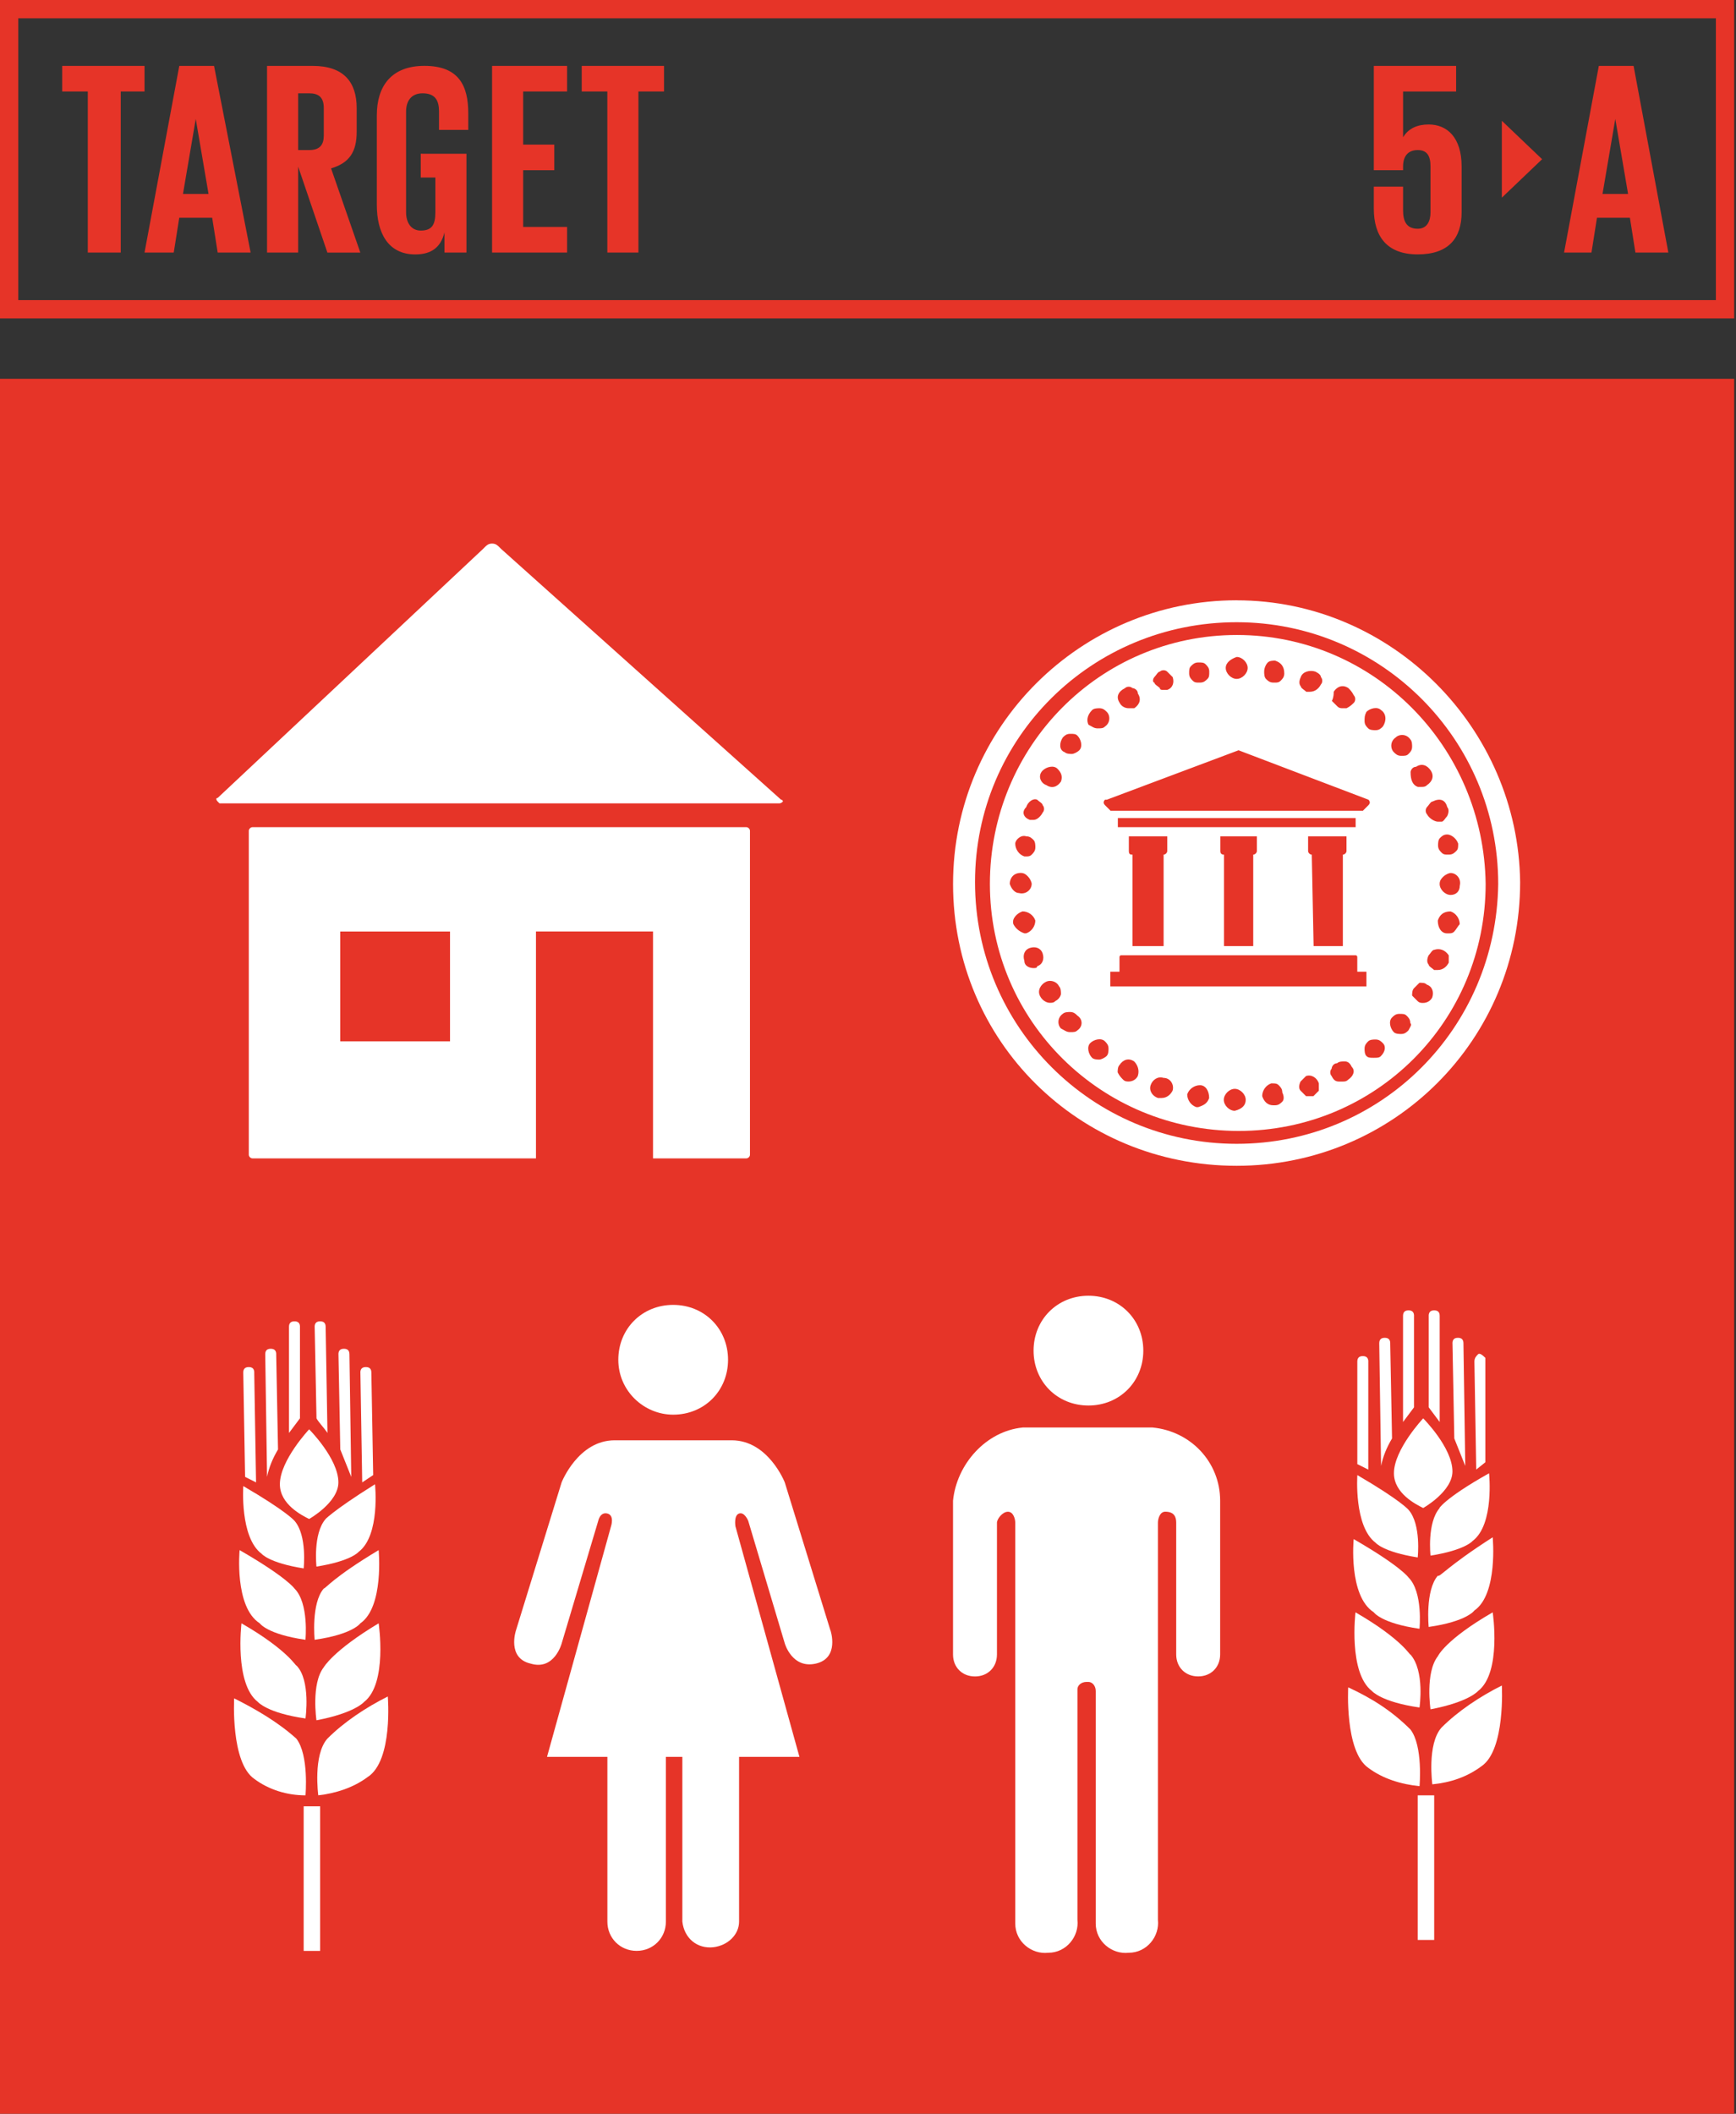 <?xml version="1.0" encoding="UTF-8"?><svg id="Capa_1" xmlns="http://www.w3.org/2000/svg" viewBox="0 0 467 568.37"><rect x="0" y="0" width="467" height="568.37" fill="#333333" stroke="none"/><defs><style>.cls-1{fill:#e63428;}.cls-2{fill:#fff;}</style></defs><path class="cls-1" d="M4.92,80.7H461.59V4.92H4.92V80.7Zm462.08,4.92H0V0H466.51V85.62h.49Z"/><polygon class="cls-1" points="16.73 17.72 38.88 17.72 38.88 24.6 32.48 24.6 32.48 67.91 23.62 67.91 23.62 24.6 16.73 24.6 16.73 17.72"/><path class="cls-1" d="M49.21,52.16h6.89l-3.44-20.18-3.44,20.18Zm-10.33,15.75l9.35-50.19h9.35l9.84,50.19h-8.86l-1.48-9.35h-8.86l-1.48,9.35h-7.87Z"/><path class="cls-1" d="M80.21,24.6v15.75h2.95c2.95,0,3.94-1.48,3.94-3.94v-7.38c0-2.95-1.48-3.94-3.94-3.94h-2.95v-.49Zm0,20.18v23.13h-8.37V17.72h12.3c8.37,0,11.81,4.43,11.81,11.32v6.4c0,5.41-1.97,8.37-6.89,9.84l7.87,22.64h-8.86l-7.87-23.13Z"/><path class="cls-1" d="M113.67,41.34h11.81v26.57h-5.91v-5.41c-.98,3.94-3.44,5.91-7.87,5.91-7.38,0-10.33-5.91-10.33-13.29V31c0-7.87,3.94-13.29,12.79-13.29,9.35,0,11.81,5.41,11.81,12.79v4.43h-7.87v-4.92c0-2.95-.98-4.92-4.43-4.92-2.95,0-4.43,1.97-4.43,4.92v27.07c0,2.95,1.48,4.92,3.94,4.92,2.95,0,3.94-1.48,3.94-4.92v-9.35h-3.94v-6.4h.49Z"/><polygon class="cls-1" points="132.37 17.72 152.55 17.72 152.55 24.6 140.74 24.6 140.74 38.88 149.11 38.88 149.11 45.77 140.74 45.77 140.74 61.02 152.55 61.02 152.55 67.91 132.37 67.91 132.37 17.72"/><polygon class="cls-1" points="156.49 17.72 178.63 17.72 178.63 24.6 171.74 24.6 171.74 67.91 163.38 67.91 163.38 24.6 156.49 24.6 156.49 17.72"/><path class="cls-1" d="M431.08,52.16h6.89l-3.44-20.18-3.44,20.18Zm-10.33,15.75l9.35-50.19h9.35l9.35,50.19h-8.86l-1.48-9.35h-8.86l-1.48,9.35h-7.38Z"/><path class="cls-1" d="M393.19,44.78v12.3c0,6.89-3.44,11.32-11.81,11.32s-11.81-4.92-11.81-12.3v-5.91h7.87v6.4c0,2.95,.98,4.92,3.94,4.92,2.46,0,3.44-1.97,3.44-4.43v-12.3c0-2.95-.98-4.43-3.44-4.43s-3.94,1.48-3.94,4.43v.98h-7.87V17.72h22.14v6.89h-14.27v12.3c1.48-2.46,3.94-3.44,6.89-3.44,4.92,0,8.86,3.44,8.86,11.32"/><polygon class="cls-1" points="404.01 32.48 404.01 53.15 414.84 42.81 404.01 32.48"/><g><rect class="cls-1" x="0" y="101.86" width="466.51" height="466.51"/><path class="cls-2" d="M121.06,280h-29.53v-29.53h29.53v29.53Zm79.72-57.58H67.91c-.49,0-.98,.49-.98,.98v87.1c0,.49,.49,.98,.98,.98h76.27v-61.02h31.49v61.02h25.1c.49,0,.98-.49,.98-.98v-87.1c0-.49-.49-.98-.98-.98"/><path class="cls-2" d="M134.34,147.14c-.49-.49-.98-.98-1.97-.98s-1.48,.49-1.97,.98l-.49,.49L58.56,214.55c-.49,0-.49,.49,0,.98l.49,.49H209.63q.49,0,.98-.49s0-.49-.49-.49l-75.29-67.42-.49-.49Z"/><path class="cls-2" d="M390.23,240.64c-1.48,0-2.95-1.48-2.95-2.95,0-.98,.49-1.48,.98-1.97,.49-.49,1.48-.98,1.97-.98,1.48,0,2.95,1.48,2.46,3.44,0,1.48-.98,2.46-2.46,2.46m.98,9.84c-.49,.49-.98,.49-1.48,.49h-.49c-1.48,0-2.46-1.48-2.46-3.44,.49-1.48,1.48-2.46,3.44-2.46,1.48,.49,2.46,1.97,2.46,3.44-.49,.49-.98,1.48-1.48,1.97m-1.48,8.37c-.49,.98-1.48,1.97-2.95,1.97h-.98c-.49-.49-1.48-.98-1.48-1.48-.49-.49-.49-1.48,0-2.46,.49-.49,.98-1.48,1.48-1.48,1.48-.49,2.95,0,3.94,1.48v1.97Zm-4.43,9.35c-.49,.98-1.48,1.48-2.46,1.48-.49,0-.98,0-1.48-.49-.49-.49-.98-.98-1.48-1.48,0-.49,0-1.48,.49-1.97,.49-.49,.98-.98,1.48-1.48,.98,0,1.48,0,1.97,.49,1.48,.49,1.97,1.97,1.48,3.44m-6.4-65.45c-.49,.49-.98,.49-1.97,.49s-1.48-.49-1.97-.98c-.98-.98-.98-2.95,.49-3.94,.98-.98,2.95-.98,3.94,.49,.49,.49,.49,1.48,.49,1.97,0,.98-.49,1.48-.98,1.97m0,74.31c-.49,.49-.98,.98-1.97,.98-.49,0-1.48,0-1.97-.49-.98-.98-1.48-2.95-.49-3.94,.49-.49,.98-.98,1.97-.98s1.48,0,1.97,.49c.49,.49,.98,.98,.98,1.97,.49,.49,0,.98-.49,1.97m-6.89-81.69c-.49,.49-.98,.98-1.97,.98-.49,0-1.48,0-1.97-.49-.49-.49-.98-.98-.98-1.97s0-1.48,.49-2.46c.98-.98,2.95-1.48,3.94-.49,1.48,.98,1.48,2.95,.49,4.43m-.49,88.58c-.49,.49-.98,.49-1.97,.49s-1.48,0-1.97-.49c-.49-.49-.49-1.48-.49-1.97,0-.98,.49-1.48,.98-1.97,.49-.49,1.48-.49,1.97-.49,.98,0,1.48,.49,1.97,.98,.98,.98,.49,2.46-.49,3.44m-8.86,6.4c-.49,.49-.98,.49-1.48,.49h-.98c-.98,0-1.48-.49-1.97-1.48-.49-.49-.49-1.48,0-1.97,0-.49,.49-1.48,1.48-1.48,.49-.49,1.48-.49,1.97-.49,.98,0,1.48,.49,1.97,1.48,.98,.98,.49,2.46-.98,3.44m-7.87,2.95c-.49,.49-.98,.98-1.48,1.48h-1.97c-.49-.49-.98-.98-1.48-1.48-.49-.49-.49-1.48,0-2.46,.49-.49,.98-.98,1.48-1.48,1.48-.49,2.95,.49,3.44,1.97v1.97Zm-9.84,2.95c-.49,.49-.98,.98-1.97,.98h-.49c-1.48,0-2.46-.98-2.95-2.46,0-1.48,.98-2.95,2.46-3.44,.98,0,1.48,0,1.97,.49,.49,.49,.98,.98,.98,1.97,.49,.98,.49,1.97,0,2.46m-12.79,2.46c-1.48,0-2.95-1.48-2.95-2.95s1.48-2.95,2.95-2.95,2.95,1.48,2.95,2.95-.98,2.46-2.95,2.95m-9.84-.98h-.49c-1.48-.49-2.46-1.97-2.46-3.44,.49-1.48,1.97-2.46,3.44-2.46s2.46,1.48,2.46,3.44c-.49,1.48-1.48,1.97-2.95,2.46m-6.89-4.43c-.49,.98-1.48,1.97-2.95,1.97h-.98c-1.48-.49-2.46-1.97-1.97-3.44,.49-1.48,1.97-2.46,3.44-1.97,1.97,0,2.95,1.97,2.46,3.44m-9.35-3.94c-.49,.98-1.48,1.48-2.46,1.48-.49,0-.98,0-1.48-.49-.49-.49-.98-.98-1.48-1.97,0-.49,0-1.48,.49-1.97,.98-1.48,2.46-1.97,3.94-.98,.98,.98,1.48,2.46,.98,3.94m-7.38-28.05h2.46v-3.94s0-.49,.49-.49h62.99s.49,0,.49,.49v3.94h2.46v3.94h-68.89v-3.94Zm-.98,22.64c-.49,.49-1.48,.98-1.97,.98s-1.48,0-1.97-.49c-.98-.98-1.48-2.95-.49-3.94,.98-.98,2.95-1.48,3.94-.49,.49,.49,.98,.98,.98,1.97,0,.49,0,1.48-.49,1.97m-7.87-6.89c-.49,.49-.98,.49-1.97,.49s-1.48-.49-2.46-.98c-.98-.98-.98-2.95,.49-3.94,.49-.49,1.48-.49,1.97-.49,.98,0,1.48,.49,1.97,.98,1.48,.98,1.48,2.95,0,3.94,.49,0,0,0,0,0m-3.94-78.74c.49-.49,.98-.98,1.97-.98s1.48,0,1.97,.49c.98,.98,1.48,2.95,.49,3.94-.49,.49-1.48,.98-1.97,.98s-1.48,0-1.97-.49c-1.48-.49-1.48-2.46-.49-3.94q0,.49,0,0m-.49,68.89c0,.49-.49,1.48-1.48,1.97-.49,.49-.98,.49-1.48,.49-1.48,0-2.95-1.48-2.95-2.95s1.48-2.95,2.95-2.95c.98,0,1.97,.49,2.46,1.48,.49,.49,.49,1.48,.49,1.97m-7.38-6.89c-.98,0-2.46-.49-2.46-1.97-.49-1.48,0-2.95,1.48-3.44,1.48-.49,2.95,0,3.44,1.48,.49,1.48,0,2.95-1.48,3.44,0,.49-.49,.49-.98,.49m-5.41-11.81c-.49-1.48,.98-2.95,2.46-3.44,1.48,0,2.95,.98,3.44,2.46,0,1.48-.98,2.95-2.46,3.44h-.49c-1.48-.49-2.46-1.48-2.95-2.46m-.98-10.83c0-1.48,.98-2.95,2.95-2.95,.98,0,1.48,.49,1.97,.98,.49,.49,.98,1.48,.98,1.97,0,1.48-1.48,2.95-3.44,2.46-.98,0-1.97-.98-2.46-2.46m4.43-12.79c.98,0,1.48,.49,1.97,.98,.49,.49,.49,1.48,.49,1.97,0,.98-.49,1.48-.98,1.97-.49,.49-.98,.49-1.48,.49h-.49c-1.48-.49-2.46-1.97-2.46-3.44,0-.98,1.48-2.46,2.95-1.97m0-7.87c.49-1.48,1.97-2.46,2.95-1.97,.49,.49,1.48,.98,1.48,1.48,.49,.49,.49,1.48,0,1.97-.49,.98-1.48,1.97-2.46,1.97h-.98c-1.48-.49-2.46-1.97-.98-3.44q-.49,0,0,0m4.43-9.84c.98-.98,2.95-1.48,3.94-.49,.98,.98,1.48,1.97,.98,3.44-.98,1.48-2.46,1.97-3.94,.98-1.48-.49-2.46-2.46-.98-3.94q-.49,0,0,0m13.29-16.24c.49-.49,1.48-.49,1.97-.49,.98,0,1.48,.49,1.97,.98,.98,.98,.98,2.95-.49,3.94-.49,.49-.98,.49-1.97,.49s-1.48-.49-2.46-.98c-.49-.98-.49-2.46,.98-3.94m8.86-5.91c.49-.49,1.48-.49,1.97,0,.49,0,1.48,.49,1.48,1.48,.98,1.48,.49,2.95-.98,3.94h-1.48c-.98,0-1.97-.49-2.46-1.48-.98-1.48-.49-2.95,1.48-3.94q-.49,0,0,0m7.87-2.95c.49-.49,.98-1.48,1.48-1.48,.49-.49,1.48-.49,1.97,0,.49,.49,.98,.98,1.48,1.48,.49,1.48,0,2.95-1.48,3.44h-.98c-.49,0-.98,0-.98-.49-.49-.49-1.48-.98-1.48-1.48-.49,0-.49-.98,0-1.48m9.84-2.95c.49-.49,.98-.98,1.97-.98s1.48,0,1.97,.49c.49,.49,.98,.98,.98,1.97s0,1.48-.49,1.97c-.49,.49-.98,.98-1.97,.98h-.49c-.49,0-.98,0-1.48-.49-.49-.49-.98-.98-.98-1.97s0-1.48,.49-1.97m12.3-2.46c1.48,0,2.95,1.48,2.95,2.95s-1.48,2.95-2.95,2.95-2.95-1.48-2.95-2.95,1.48-2.46,2.95-2.95m8.37,1.48c.49-.49,1.48-.49,1.97-.49,1.48,.49,2.46,1.48,2.46,3.44,0,.98-.49,1.48-.98,1.97-.49,.49-.98,.49-1.48,.49h-.49c-.98,0-1.48-.49-1.97-.98-.49-.49-.49-1.48-.49-1.97,0-.98,.49-1.97,.98-2.46m8.86,3.94c.49-1.48,2.46-1.97,3.94-1.48,.98,.49,1.48,.98,1.48,1.48,.49,.49,.49,1.48,0,1.97-.49,.98-1.48,1.97-2.95,1.97h-.98c-.49-.49-1.48-.98-1.48-1.48-.49-.49-.49-1.48,0-2.46m-16.73,35.92h-34.45l-1.48-1.48c-.49-.49-.49-.98,0-1.48h.49l35.43-13.29,34.94,13.29c.49,.49,.49,.98,0,1.48l-1.48,1.48h-33.46Zm-28.54,11.81c-.49,0-.98,0-.98-.98v-3.94h10.33v3.94c0,.49-.49,.98-.98,.98v24.6h-8.37v-24.6Zm24.6,0q-.98,0-.98-.98v-3.94h9.84v3.94c0,.49-.49,.98-.98,.98v24.6h-7.87v-24.6Zm3.94-7.38h-32.48v-2.46h63.97v2.46h-31.49Zm19.68,7.38c-.49,0-.98-.49-.98-.98v-3.94h10.33v3.94c0,.49-.49,.98-.98,.98v24.6h-7.87l-.49-24.6Zm5.91-43.8h0c.98-1.48,2.46-1.97,3.94-.98,.49,.49,.98,.98,1.48,1.97,.49,.49,.49,1.48,0,1.97-.49,.49-.98,.98-1.97,1.48h-.98c-.49,0-.98,0-1.48-.49-.49-.49-.98-.98-1.48-1.48,.49-.98,.49-1.97,.49-2.46m20.67,21.65c0-.49,.49-1.48,1.48-1.48,1.48-.98,2.95-.49,3.94,.98,.98,1.48,.49,2.95-.98,3.94-.49,.49-.98,.49-1.48,.49h-.98c-1.48-.49-1.97-1.97-1.97-3.94m9.84,9.35c.49,.49,.49,1.48,0,2.46-.49,.49-.98,1.48-1.48,1.48h-.98c-.98,0-2.46-.98-2.95-1.97-.49-.49-.49-1.48,0-1.97,.49-.49,.98-1.48,1.48-1.48,1.97-.98,3.44-.49,3.94,1.48q.49-.49,0,0m2.95,9.84c0,.98,0,1.48-.49,1.97-.49,.49-.98,.98-1.97,.98h-.49c-.49,0-.98,0-1.48-.49-.49-.49-.98-.98-.98-1.97,0-.49,0-1.48,.49-1.97,.49-.49,.98-.98,1.97-.98s2.46,.98,2.95,2.46m-59.54-56.1c-36.91,0-66.43,30.02-66.43,66.93s30.02,66.43,66.93,66.43,66.43-29.53,66.43-66.43c-.49-36.91-30.02-66.93-66.93-66.93"/><path class="cls-2" d="M332.66,307.56c-38.88,0-70.37-31.49-70.37-70.37s31.49-69.88,70.37-69.88,70.37,31.49,70.37,70.37c-.49,38.88-31.49,69.88-70.37,69.88m0-146.15c-41.83,0-76.28,33.95-76.28,76.28s33.95,75.78,76.28,75.78,76.27-33.95,76.27-76.27c-.49-41.34-34.45-75.78-76.27-75.78"/><path class="cls-2" d="M83.16,384.33s-7.87,8.37-7.87,14.76c0,5.41,5.91,8.37,7.87,9.35,0,0,7.87-4.43,7.87-9.84,0-6.4-7.87-14.27-7.87-14.27"/><path class="cls-2" d="M65.45,399.58s-.98,13.78,4.92,18.21c0,0,1.97,2.46,11.32,3.94,0,0,.98-8.86-2.46-12.79,0,0-1.97-2.46-13.78-9.35"/><path class="cls-2" d="M64.46,416.81s-1.48,15.26,5.41,19.68c0,0,1.97,2.95,12.3,4.43,0,0,.98-9.84-2.95-13.78,0,0-1.97-2.95-14.76-10.33"/><path class="cls-2" d="M64.96,436.49s-1.97,16.24,4.43,21.16c0,0,2.46,2.95,12.79,4.43,0,0,1.48-10.33-2.46-14.27,0,.49-1.97-3.94-14.76-11.32"/><path class="cls-2" d="M62.99,456.67s-.98,17.22,5.41,21.65c3.94,2.95,8.86,4.43,13.78,4.43,0,0,.98-10.83-2.46-15.25-4.92-4.43-10.83-7.87-16.73-10.83"/><path class="cls-2" d="M100.88,399.09s1.48,13.78-4.43,18.21c0,0-1.97,2.46-11.32,3.94,0,0-.98-8.86,2.46-12.79-.49,.49,1.48-1.97,13.29-9.35"/><path class="cls-2" d="M101.86,416.81s1.48,15.26-4.92,19.68c0,0-1.97,2.95-12.3,4.43,0,0-.98-9.84,2.46-13.78,.49,0,2.46-2.95,14.76-10.33"/><path class="cls-2" d="M101.86,436.49s2.46,16.24-3.94,21.16c0,0-2.46,2.95-12.79,4.92,0,0-1.48-9.84,1.97-14.27,0,0,2.46-4.43,14.76-11.81"/><path class="cls-2" d="M104.32,456.17s1.48,17.22-5.41,21.65c-3.94,2.95-8.86,4.43-13.29,4.92,0,0-1.48-10.83,2.46-15.25,4.43-4.43,10.33-8.37,16.24-11.32"/><path class="cls-2" d="M68.4,369.07c0-.98-.49-1.48-1.48-1.48s-1.48,.49-1.48,1.48l.49,28.05,2.95,1.48-.49-29.53Z"/><path class="cls-2" d="M74.31,364.15c0-.98-.49-1.48-1.48-1.48s-1.48,.49-1.48,1.48l.49,32.97c.49-2.46,1.48-4.92,2.95-7.38l-.49-25.59Z"/><path class="cls-2" d="M80.7,356.77c0-.98-.49-1.48-1.48-1.48s-1.48,.49-1.48,1.48v28.54l2.95-3.94v-24.6Z"/><path class="cls-2" d="M96.94,369.07c0-.98,.49-1.48,1.48-1.48s1.48,.49,1.48,1.48l.49,27.56-2.95,1.97-.49-29.53Z"/><path class="cls-2" d="M91.04,364.15c0-.98,.49-1.48,1.48-1.48s1.48,.49,1.48,1.48l.49,32.97c-.98-2.46-1.97-4.92-2.95-7.38l-.49-25.59Z"/><path class="cls-2" d="M84.64,356.77c0-.98,.49-1.48,1.48-1.48s1.48,.49,1.48,1.48l.49,28.54c-.98-1.48-2.46-2.95-2.95-3.94l-.49-24.6Z"/><rect class="cls-2" x="81.69" y="485.7" width="4.43" height="38.88"/><path class="cls-2" d="M382.85,381.38s-7.87,8.37-7.87,14.76c0,5.41,5.91,8.37,7.87,9.35,0,0,7.87-4.43,7.87-9.84,0-6.4-7.87-14.27-7.87-14.27"/><path class="cls-2" d="M365.14,396.63s-.98,13.78,4.92,18.21c0,0,1.97,2.46,11.32,3.94,0,0,.98-8.86-2.46-12.79,0,0-1.97-2.46-13.78-9.35"/><path class="cls-2" d="M364.15,413.85s-1.48,15.26,5.41,19.68c0,0,1.97,2.95,12.3,4.43,0,0,.98-9.84-2.95-13.78,0,0-1.97-2.95-14.76-10.33"/><path class="cls-2" d="M364.64,433.54s-1.97,16.24,4.43,21.16c0,0,2.46,2.95,12.79,4.43,0,0,1.48-9.84-2.46-14.27,0,.49-1.97-3.94-14.76-11.32"/><path class="cls-2" d="M362.68,453.71s-.98,17.22,5.41,21.65c3.94,2.95,8.86,4.43,13.78,4.92,0,0,.98-10.83-2.46-15.25-4.92-4.92-10.33-8.37-16.73-11.32"/><path class="cls-2" d="M400.57,396.14s1.48,13.78-4.43,18.21c0,0-1.97,2.46-11.32,3.94,0,0-.98-8.86,2.46-12.79-.49,.49,.98-2.46,13.29-9.35"/><path class="cls-2" d="M401.55,413.36s1.48,15.26-4.92,19.68c0,0-1.97,2.95-12.3,4.43,0,0-.98-9.84,2.46-13.78,.49,.49,2.46-2.46,14.76-10.33"/><path class="cls-2" d="M401.55,433.54s2.46,16.24-3.94,21.16c0,0-2.46,2.95-12.79,4.92,0,0-1.48-9.84,1.97-14.27,0,0,1.97-4.43,14.76-11.81"/><path class="cls-2" d="M404.01,453.22s.98,17.22-5.41,21.65c-3.94,2.95-8.37,4.43-13.29,4.92,0,0-1.48-10.83,2.46-15.25,4.43-4.43,10.33-8.37,16.24-11.32"/><path class="cls-2" d="M368.09,366.12c0-.98-.49-1.48-1.48-1.48s-1.48,.49-1.48,1.48v27.56l2.95,1.48v-29.03Z"/><path class="cls-2" d="M373.99,361.2c0-.98-.49-1.48-1.48-1.48s-1.48,.49-1.48,1.48l.49,32.97c.49-2.46,1.48-4.92,2.95-7.38l-.49-25.59Z"/><path class="cls-2" d="M380.39,353.82c0-.98-.49-1.48-1.48-1.48s-1.48,.49-1.48,1.48v28.54l2.95-3.94v-24.6Z"/><path class="cls-2" d="M396.63,366.12c0-.98,.49-1.48,.98-1.97,.49-.49,1.48,.49,1.97,.98v28.05l-2.46,1.97-.49-29.03Z"/><path class="cls-2" d="M390.72,361.2c0-.98,.49-1.48,1.48-1.48s1.48,.49,1.48,1.48l.49,32.97c-.98-2.46-1.97-4.92-2.95-7.38l-.49-25.59Z"/><path class="cls-2" d="M384.33,353.82c0-.98,.49-1.48,1.48-1.48s1.48,.49,1.48,1.48v28.54l-2.95-3.94v-24.6Z"/><rect class="cls-2" x="381.38" y="482.75" width="4.43" height="38.88"/><path class="cls-2" d="M292.8,377.93c-8.37,0-14.76-6.4-14.76-14.76s6.4-14.76,14.76-14.76,14.76,6.4,14.76,14.76-6.4,14.76-14.76,14.76"/><path class="cls-2" d="M275.08,383.84h34.94c10.33,.98,18.21,9.35,18.21,19.68v41.34c0,3.44-2.46,5.91-5.91,5.91s-5.91-2.46-5.91-5.91v-35.43c0-1.48-.49-2.95-2.95-2.95-1.48,0-1.97,1.97-1.97,2.95v106.79c.49,4.43-2.95,8.86-7.87,8.86-4.43,.49-8.86-2.95-8.86-7.87v-62.5c0-1.48-.98-2.46-1.97-2.46h-.49c-1.48,0-2.46,.98-2.46,1.97v62c.49,4.43-2.95,8.86-7.87,8.86-4.43,.49-8.86-2.95-8.86-7.87v-107.77c0-.98-.49-2.95-1.97-2.95s-2.95,1.97-2.95,2.95v35.43c0,3.44-2.46,5.91-5.91,5.91s-5.91-2.46-5.91-5.91v-41.34c.98-9.84,8.86-18.7,18.7-19.68"/><path class="cls-2" d="M181.09,380.39c8.37,0,14.76-6.4,14.76-14.76s-6.4-14.76-14.76-14.76-14.76,6.4-14.76,14.76,6.89,14.76,14.76,14.76"/><path class="cls-2" d="M223.41,438.46l-12.3-39.86s-4.43-11.32-14.27-11.32h-31.49c-9.84,0-14.27,11.32-14.27,11.32l-12.3,39.86s-2.46,7.38,3.94,8.86c6.4,1.97,8.37-5.41,8.37-5.41l9.84-32.97s.49-2.46,2.46-1.97c1.97,.49,.98,3.44,.98,3.44l-17.22,62h16.24v44.29c0,4.43,3.44,7.87,7.87,7.87s7.87-3.44,7.87-7.87v-44.29h4.43v44.29c.49,4.43,3.94,7.38,8.37,6.89,3.94-.49,6.89-3.44,6.89-6.89v-44.29h16.24l-17.22-62s-.49-2.95,.98-3.44c1.48-.49,2.46,1.97,2.46,1.97l9.84,32.97s1.97,6.89,8.37,5.41c6.4-1.48,3.94-8.86,3.94-8.86"/></g></svg>